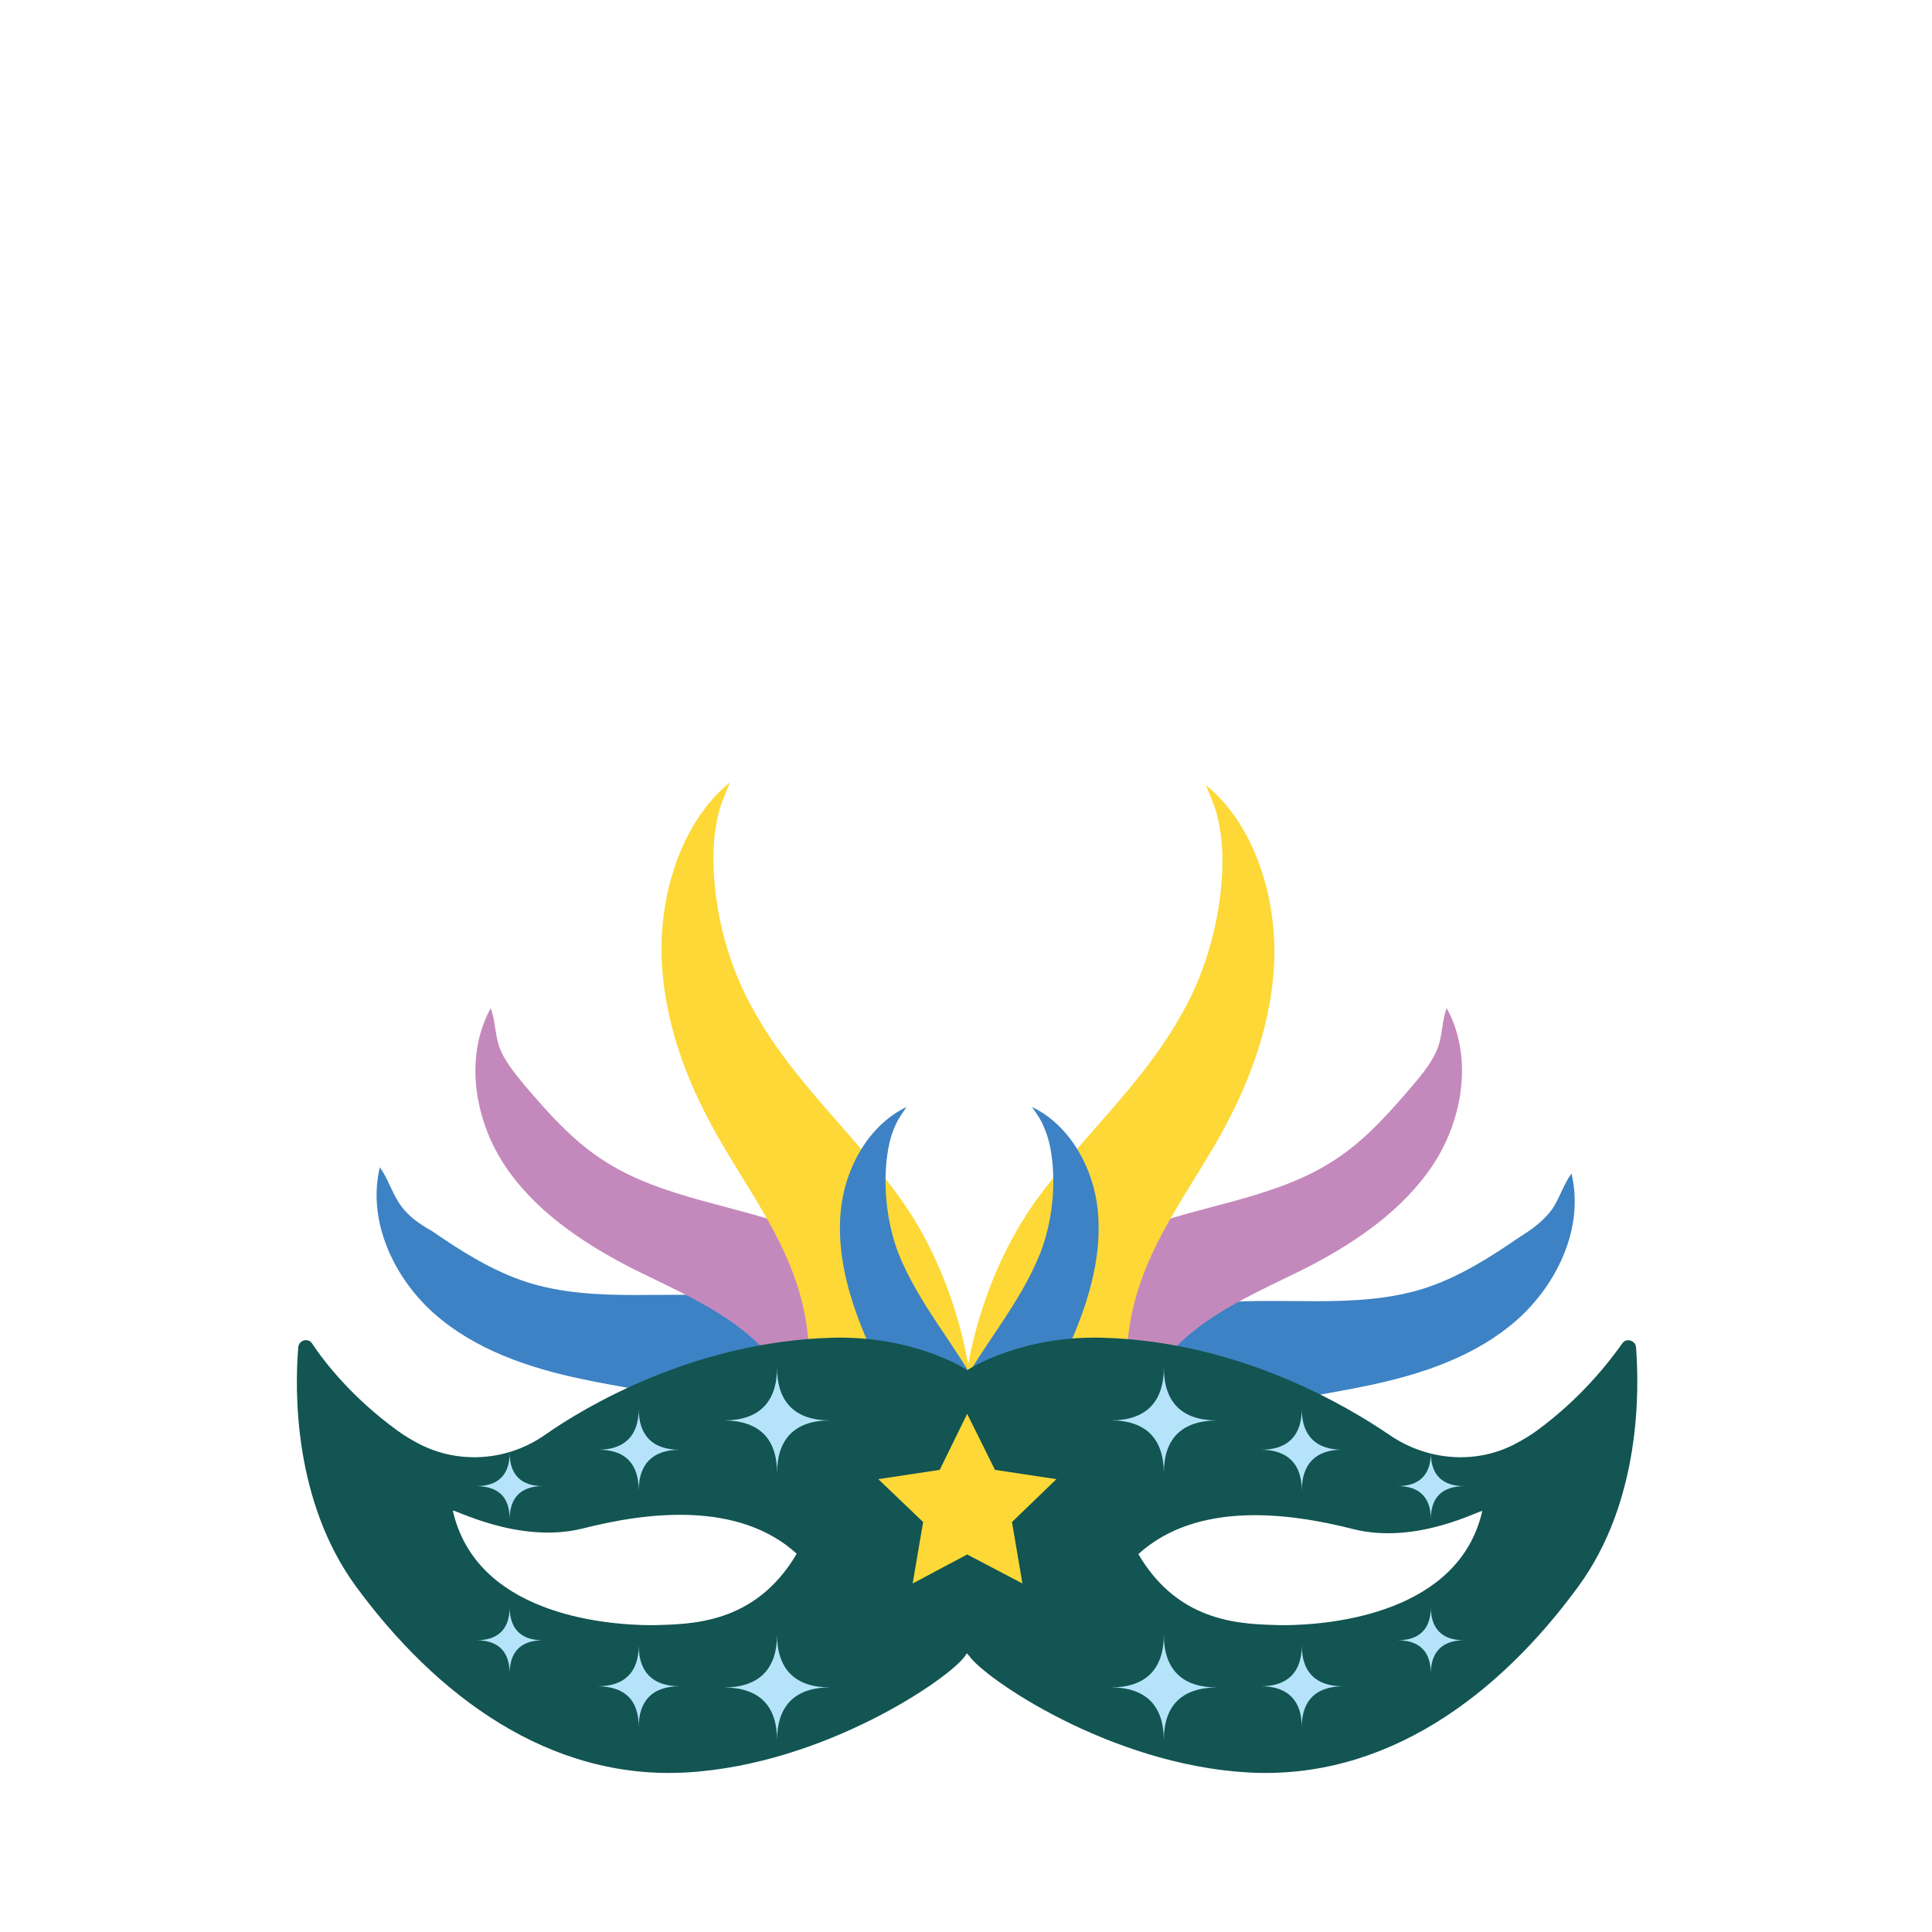 <?xml version="1.0" encoding="utf-8"?>
<!-- Generator: Adobe Illustrator 18.0.0, SVG Export Plug-In . SVG Version: 6.00 Build 0)  -->
<!DOCTYPE svg PUBLIC "-//W3C//DTD SVG 1.1//EN" "http://www.w3.org/Graphics/SVG/1.1/DTD/svg11.dtd">
<svg version="1.1" id="content" xmlns="http://www.w3.org/2000/svg" xmlns:xlink="http://www.w3.org/1999/xlink" x="0px" y="0px"
	 width="500px" height="500px" viewBox="0 0 500 500" enable-background="new 0 0 500 500" xml:space="preserve">
<rect id="position" display="none" fill="none" stroke="#000000" width="500" height="500"/>
<g id="bounds" display="none">
	<rect x="0.2" y="80.2" display="inline" fill="none" stroke="#EAEAEA" stroke-miterlimit="10" width="499.5" height="499.5"/>
</g>
<g>
	<path fill="#3D82C4" d="M103.2,311.2c-1.9-2.9-2.9-6.4-4.9-9.1c-3.3,13.8,3.5,28.4,14,37.8c10.6,9.4,24.5,14.1,38.3,17
		c9.7,2.1,19.7,3.2,29.1,6.4c9.4,3.2,18.4,8.7,23.5,17.2c14.5-6.8,29.7-11.8,45.4-14.5c-14.1-16.7-34.6-27.6-56.4-30.2
		c-18.6-2.1-38,1.7-55.9-4c-8.9-2.9-16.8-7.9-24.5-13.2C108.6,316.8,105.3,314.6,103.2,311.2z"/>
	<path fill="#3D82C4" d="M401.8,312.8c1.9-2.9,2.9-6.4,4.9-9.1c3.3,13.8-3.5,28.4-14,37.8c-10.6,9.4-24.5,14.1-38.3,17
		c-9.7,2.1-19.7,3.2-29.1,6.4s-18.4,8.7-23.5,17.2c-14.5-6.8-29.7-11.8-45.4-14.5c14.1-16.7,34.6-27.6,56.4-30.2
		c18.6-2.1,38,1.7,55.9-4c8.9-2.9,16.8-7.9,24.5-13.2C396.4,318.2,399.5,316,401.8,312.8z"/>
	<path fill="#C489BC" d="M372.2,270.9c1.1-3.2,1-6.8,2.2-10c6.8,12.4,4.3,28.4-3.3,40.2c-7.8,11.9-19.9,20.2-32.4,26.7
		c-8.7,4.4-18.1,8.4-26.2,14c-8.1,5.6-15.4,13.3-18.1,22.9c-15.7-2.7-31.8-3.3-47.7-1.7c9.1-19.9,26.1-36.1,46.2-44.2
		c17.3-7,37.2-8.4,52.8-18.8c7.8-5.1,14-12.2,20-19.2C368.4,277.6,370.9,274.5,372.2,270.9z"/>
	<path fill="#C489BC" d="M129.2,270.9c-1.1-3.2-1-6.8-2.2-10c-6.8,12.4-4.3,28.4,3.3,40.2c7.6,11.8,19.9,20.2,32.4,26.7
		c8.7,4.4,18.1,8.4,26.2,14c8.1,5.6,15.4,13.3,18.1,22.9c15.7-2.7,31.8-3.3,47.7-1.7c-9.1-19.9-26.1-36.1-46.2-44.2
		c-17.3-7-37.2-8.4-52.8-18.8c-7.8-5.1-14-12.2-20-19.2C133.1,277.6,130.5,274.5,129.2,270.9z"/>
	<path fill="#FDD836" d="M185.2,214.3c1-5.9,1.6-6.4,3.7-11.8c-12.6,10.2-18.6,29.4-17.6,46.9c1,17.5,7.6,33.1,15.7,46.9
		c5.7,9.7,12.1,18.9,16.7,29.4c4.6,10.5,7.2,23,4.6,35.1c15.6,5.2,30.5,13,44,23.4c1.9-27-5.1-54-19.2-73.9
		c-12.1-17-27.8-30.2-38.1-48.9C184.9,243.6,183.6,223.9,185.2,214.3z"/>
	<path fill="#3D82C4" d="M230.9,293.3c1.3-3.5,1.7-3.8,3.7-6.8c-9.7,4.6-15.9,15.7-17,26.7c-1.1,11,1.9,21.9,6,31.8
		c2.9,7,6.4,13.7,8.4,21c2.1,7.3,2.5,15.6-0.5,22.7c10.3,5.6,19.9,12.7,28.1,21.1c4.1-16.7,2.1-34.6-5.7-49.3
		c-6.7-12.6-16.2-23-21.5-36.4C227.8,311.7,228.9,299,230.9,293.3z"/>
	<path fill="#FDD836" d="M315.8,215c-1-5.9-1.6-6.4-3.7-11.8c12.6,10.2,18.6,29.4,17.6,46.9c-1,17.3-7.6,33.1-15.7,46.9
		c-5.7,9.7-12.1,18.9-16.7,29.4c-4.6,10.6-7.2,23-4.6,35.1c-15.6,5.2-30.5,13-44,23.4c-1.9-27,5.1-54,19.2-73.9
		c12.1-17,27.8-30.2,38.1-48.9C316.1,244.2,317.4,224.3,315.8,215z"/>
	<path fill="#3D82C4" d="M270.8,293.3c-1.3-3.5-1.7-3.8-3.7-6.8c9.7,4.6,15.9,15.7,17,26.7c1.1,11-1.9,21.9-6,31.8
		c-2.9,7-6.4,13.7-8.4,21c-2.1,7.3-2.5,15.6,0.5,22.7c-10.3,5.6-19.9,12.7-28.1,21.1c-4.1-16.7-2.1-34.6,5.7-49.3
		c6.7-12.6,16.2-23,21.5-36.4C274,311.7,272.9,299,270.8,293.3z"/>
	<path fill="#125552" d="M423.4,348.6c-0.2-1.7-2.5-2.4-3.5-1c-3.7,5.2-10.8,14.3-22.1,22.6c-1.9,1.4-3.8,2.5-5.7,3.5
		c-10.3,5.4-22.9,4.3-32.6-2.4c-10-6.8-38.3-24.2-74.4-25.1c-20.2-0.5-33.4,7.5-34.8,8.4c-1.4-1-14.6-8.9-34.8-8.4
		c-36.1,1-64.4,18.1-74.4,25.1c-9.5,6.7-22.1,7.8-32.6,2.4c-1.9-1-3.8-2.1-5.7-3.5c-11.4-8.3-18.6-17.3-22.1-22.6
		c-1-1.4-3.3-0.8-3.5,1c-1,11.8-1.1,39.9,14.8,61.8c20.8,28.4,50.1,50.4,85.8,48.3c35.8-2.1,68.3-24.6,72-30.2
		c0.2-0.3,0.3-0.5,0.5-0.6c0.2,0.2,0.3,0.5,0.5,0.6c3.7,5.6,36.1,28.1,72,30.2c35.8,2.1,65.1-19.9,85.8-48.3
		C424.5,388.5,424.3,360.4,423.4,348.6z M169,420.6c-13.7,0-45.8-3.3-51.8-29.6c-0.2-0.8,16.8,8.7,33.5,4.6
		c16.8-4.3,40.4-7.2,55.5,6.5C195.3,420.6,178.5,420.3,169,420.6z M331.8,420.6c-9.7-0.3-26.4,0-37.2-18.4
		c15.1-13.7,38.6-10.8,55.5-6.5c16.8,4.3,33.7-5.4,33.5-4.6C377.6,417.2,345.4,420.6,331.8,420.6z"/>
	<polygon fill="#FDD836" points="250.3,365.9 257.5,380.4 273.4,382.8 261.9,393.9 264.6,409.8 250.3,402.3 236.2,409.8 
		238.9,393.9 227.3,382.8 243.2,380.4 	"/>
	<path fill="#B5E4FA" d="M301.2,381.3c0-8.9-4.6-13.7-13.7-13.7c8.9,0,13.7-4.6,13.7-13.7c0,8.9,4.6,13.7,13.7,13.7
		C305.8,367.7,301.2,372.3,301.2,381.3z"/>
	<path fill="#B5E4FA" d="M301.2,450.4c0-8.9-4.6-13.7-13.7-13.7c8.9,0,13.7-4.6,13.7-13.7c0,8.9,4.6,13.7,13.7,13.7
		C305.8,436.8,301.2,441.4,301.2,450.4z"/>
	<path fill="#B5E4FA" d="M336.9,385.8c0-7-3.7-10.6-10.6-10.6c7,0,10.6-3.7,10.6-10.6c0,7,3.7,10.6,10.6,10.6
		C340.6,375.1,336.9,378.8,336.9,385.8z"/>
	<path fill="#B5E4FA" d="M336.9,447c0-7-3.7-10.6-10.6-10.6c7,0,10.6-3.7,10.6-10.6c0,7,3.7,10.6,10.6,10.6
		C340.6,436.5,336.9,440,336.9,447z"/>
	<path fill="#B5E4FA" d="M370.3,393.2c0-5.6-2.9-8.6-8.6-8.6c5.6,0,8.6-2.9,8.6-8.6c0,5.6,2.9,8.6,8.6,8.6
		C373.2,384.7,370.3,387.5,370.3,393.2z"/>
	<path fill="#B5E4FA" d="M370.3,433.1c0-5.6-2.9-8.6-8.6-8.6c5.6,0,8.6-2.9,8.6-8.6c0,5.6,2.9,8.6,8.6,8.6
		C373.2,424.5,370.3,427.6,370.3,433.1z"/>
	<path fill="#B5E4FA" d="M201.1,381.3c0-8.9,4.6-13.7,13.7-13.7c-8.9,0-13.7-4.6-13.7-13.7c0,8.9-4.6,13.7-13.7,13.7
		C196.5,367.7,201.1,372.3,201.1,381.3z"/>
	<path fill="#B5E4FA" d="M201.1,450.4c0-8.9,4.6-13.7,13.7-13.7c-8.9,0-13.7-4.6-13.7-13.7c0,8.9-4.6,13.7-13.7,13.7
		C196.5,436.8,201.1,441.4,201.1,450.4z"/>
	<path fill="#B5E4FA" d="M165.3,385.8c0-7,3.7-10.6,10.6-10.6c-7,0-10.6-3.7-10.6-10.6c0,7-3.7,10.6-10.6,10.6
		C161.8,375.1,165.3,378.8,165.3,385.8z"/>
	<path fill="#B5E4FA" d="M165.3,447c0-7,3.7-10.6,10.6-10.6c-7,0-10.6-3.7-10.6-10.6c0,7-3.7,10.6-10.6,10.6
		C161.8,436.5,165.3,440,165.3,447z"/>
	<path fill="#B5E4FA" d="M131.9,393.2c0-5.6,2.9-8.6,8.6-8.6c-5.6,0-8.6-2.9-8.6-8.6c0,5.6-2.9,8.6-8.6,8.6
		C129.1,384.7,131.9,387.5,131.9,393.2z"/>
	<path fill="#B5E4FA" d="M131.9,433.1c0-5.6,2.9-8.6,8.6-8.6c-5.6,0-8.6-2.9-8.6-8.6c0,5.6-2.9,8.6-8.6,8.6
		C129.1,424.5,131.9,427.6,131.9,433.1z"/>
	<path fill="none" d="M423.2,348.6c-0.2-1.7-2.5-2.4-3.5-1c-3.7,5.2-10.8,14.3-22.1,22.6c-1.9,1.4-3.8,2.5-5.7,3.5
		c-10.3,5.4-22.9,4.3-32.6-2.4c-10-6.8-38.3-24.2-74.4-25.1c-20.2-0.5-33.4,7.5-34.8,8.4c-1.4-1-14.6-8.9-34.8-8.4
		c-36.1,1-64.4,18.1-74.4,25.1c-9.5,6.7-22.1,7.8-32.6,2.4c-1.9-1-3.8-2.1-5.7-3.5c-11.4-8.3-18.6-17.3-22.1-22.6
		c-1-1.4-3.3-0.8-3.5,1c-1,11.8-1.1,39.9,14.8,61.8c20.8,28.4,50.1,50.4,85.8,48.3c35.8-2.1,68.3-24.6,72-30.2
		c0.2-0.3,0.3-0.5,0.5-0.6c0.2,0.2,0.3,0.5,0.5,0.6c3.7,5.6,36.1,28.1,72,30.2c35.9,2.1,65.1-19.9,85.8-48.3
		C424.3,388.5,424.2,360.4,423.2,348.6z M168.8,420.6c-13.7,0-45.8-3.3-51.8-29.6c-0.2-0.8,16.8,8.7,33.5,4.6
		c16.8-4.3,40.4-7.2,55.5,6.5C195.2,420.6,178.5,420.3,168.8,420.6z M331.7,420.6c-9.7-0.3-26.4,0-37.2-18.4
		c15.1-13.7,38.6-10.8,55.5-6.5c16.8,4.3,33.7-5.4,33.5-4.6C377.5,417.2,345.4,420.6,331.7,420.6z"/>
</g>
</svg>
